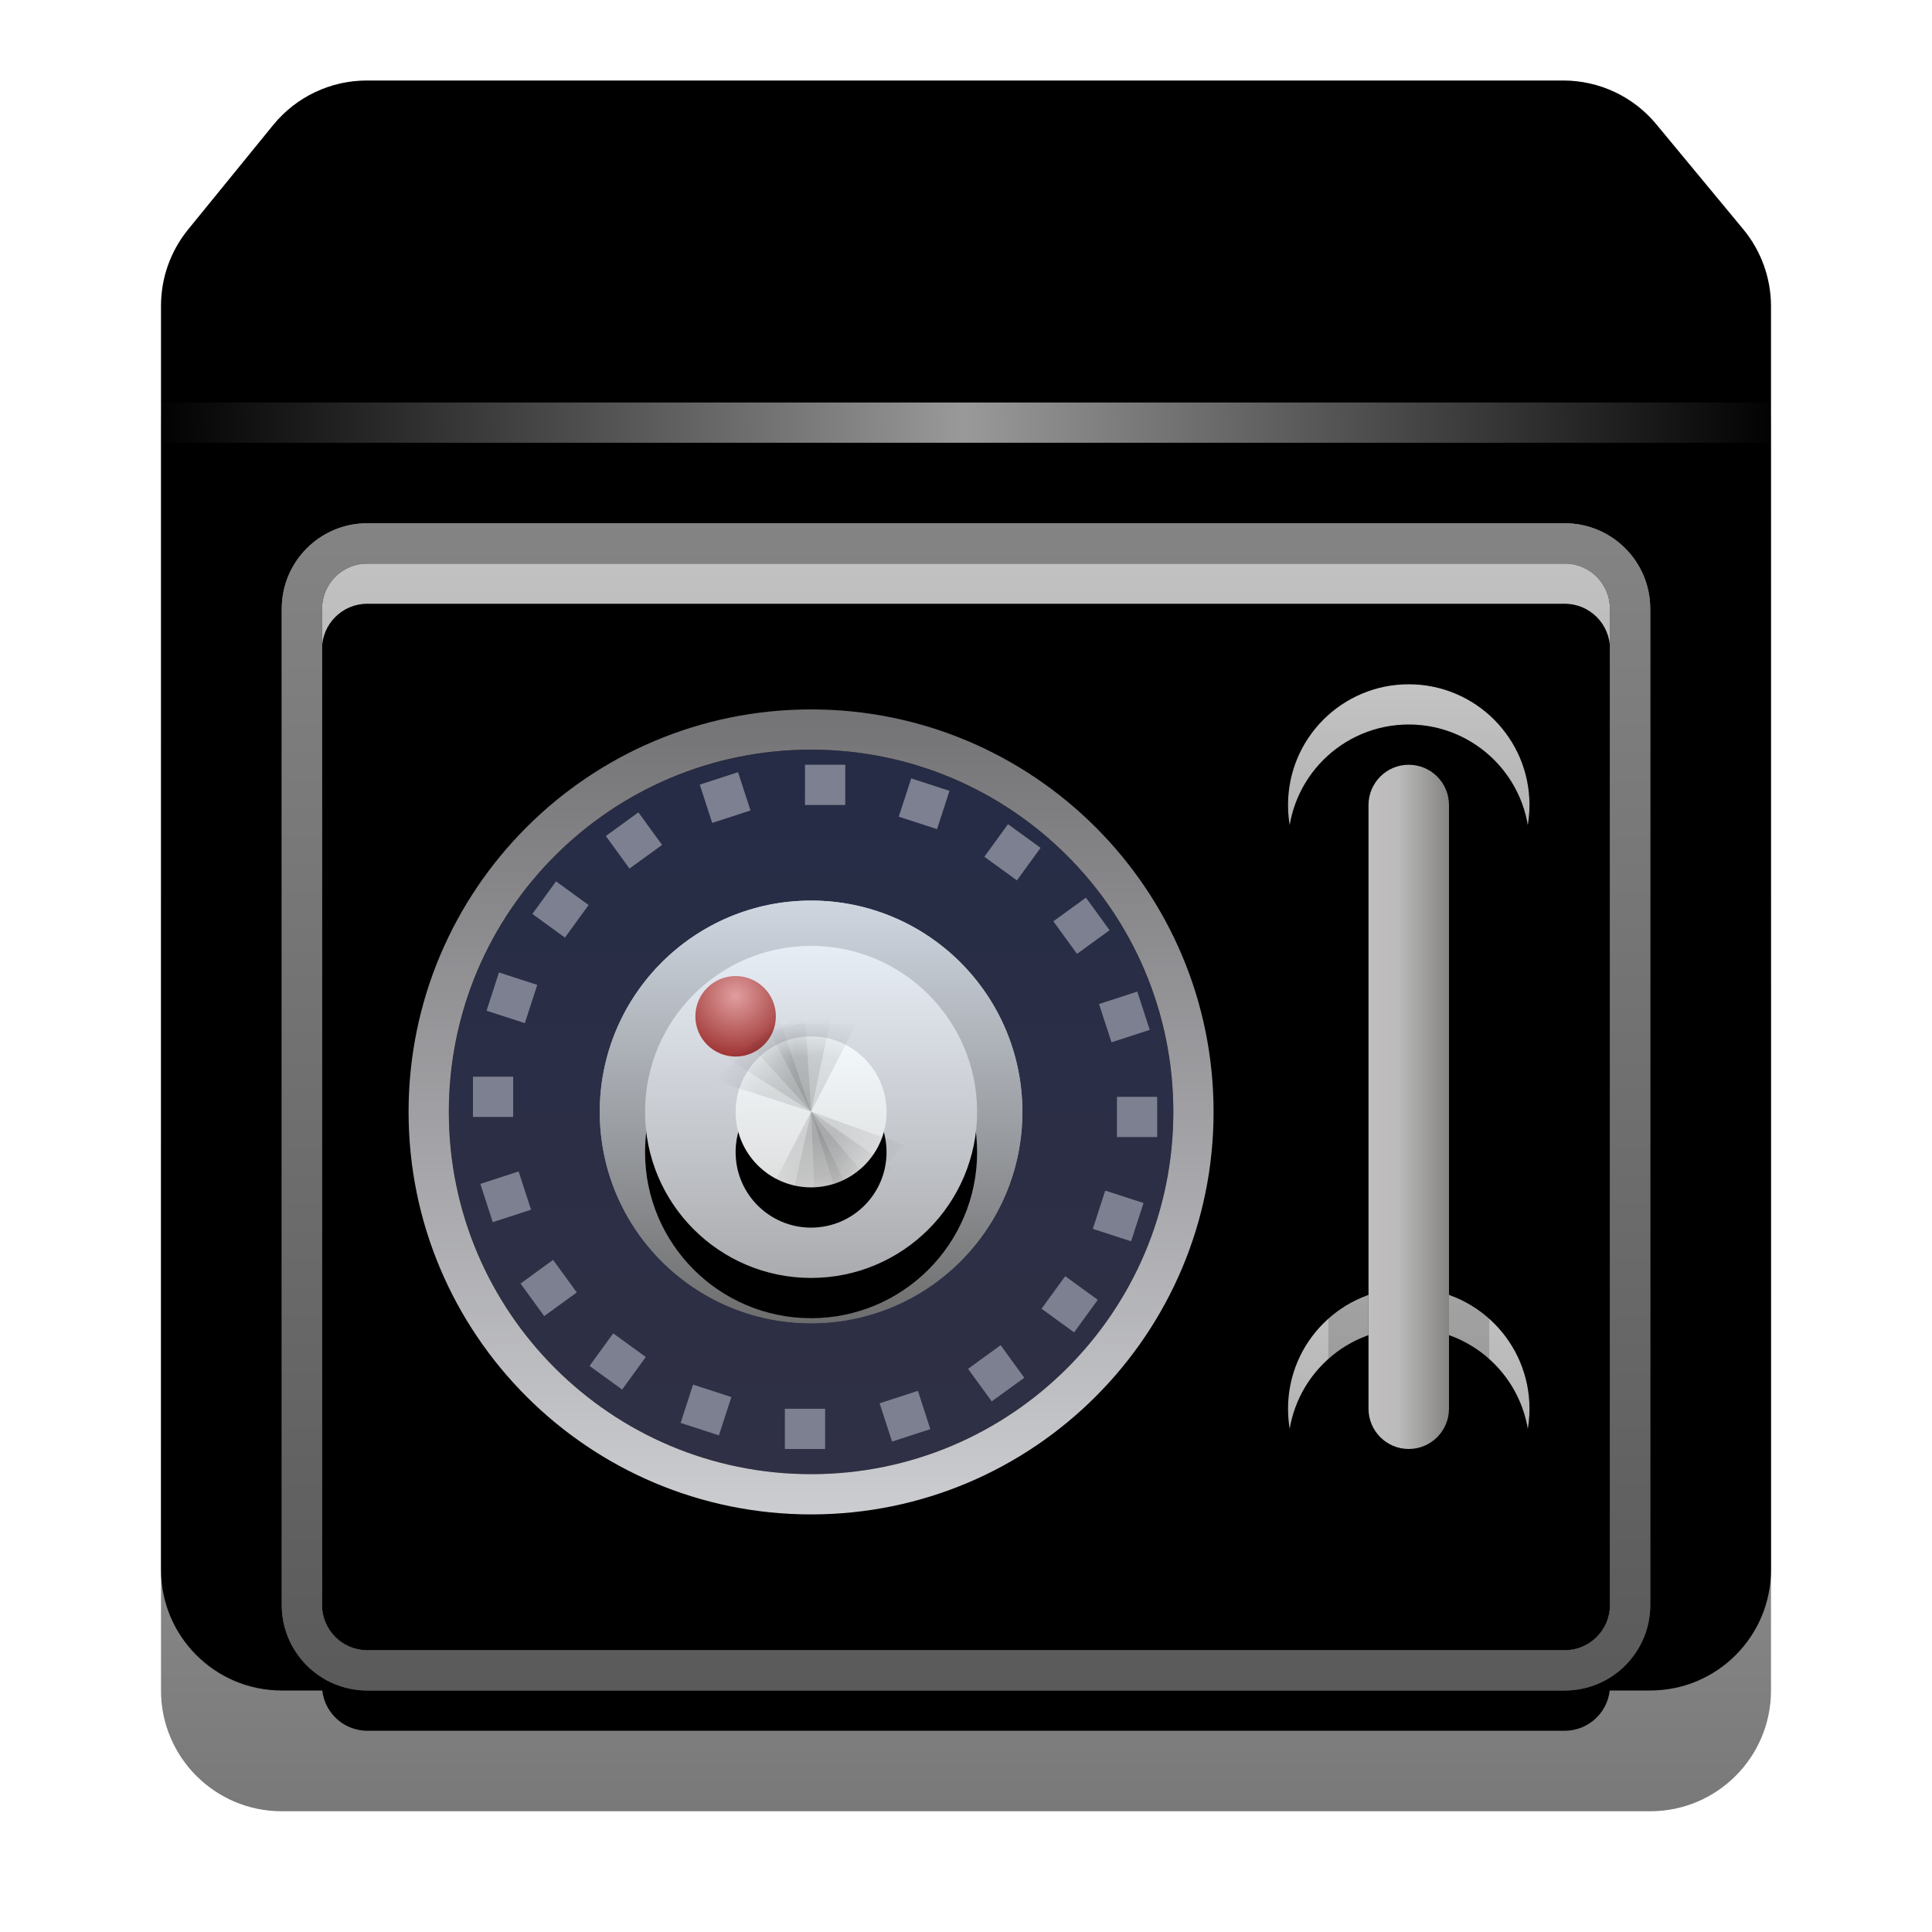 <svg xmlns="http://www.w3.org/2000/svg" xmlns:xlink="http://www.w3.org/1999/xlink" width="48" height="48" viewBox="0 0 48 48">
  <defs>
    <filter id="safebox-a" width="132.5%" height="132.5%" x="-16.2%" y="-16.2%" filterUnits="objectBoundingBox">
      <feOffset dy="1" in="SourceAlpha" result="shadowOffsetOuter1"/>
      <feGaussianBlur in="shadowOffsetOuter1" result="shadowBlurOuter1" stdDeviation="1"/>
      <feColorMatrix in="shadowBlurOuter1" result="shadowMatrixOuter1" values="0 0 0 0 0   0 0 0 0 0   0 0 0 0 0  0 0 0 0.2 0"/>
      <feMerge>
        <feMergeNode in="shadowMatrixOuter1"/>
        <feMergeNode in="SourceGraphic"/>
      </feMerge>
    </filter>
    <linearGradient id="safebox-b" x1="50%" x2="50%" y1="-2.143%" y2="100%">
      <stop offset="0%" stop-color="#7E7C7F"/>
      <stop offset="13.973%" stop-color="#CBCBCB"/>
      <stop offset="100%" stop-color="#787878"/>
    </linearGradient>
    <path id="safebox-c" d="M0.674,3.701 L2.788,1.105 C3.358,0.406 4.212,0 5.114,0 L34.839,0 C35.733,0 36.58,0.398 37.15,1.087 L39.311,3.696 C39.756,4.234 40,4.911 40,5.609 L40,37 C40,38.657 38.657,40 37,40 L3,40 C1.343,40 0,38.657 0,37 L0,5.596 C0,4.905 0.238,4.236 0.674,3.701 Z"/>
    <filter id="safebox-d" width="115%" height="115%" x="-7.5%" y="-7.5%" filterUnits="objectBoundingBox">
      <feGaussianBlur in="SourceAlpha" result="shadowBlurInner1" stdDeviation="1.5"/>
      <feOffset dy="-3" in="shadowBlurInner1" result="shadowOffsetInner1"/>
      <feComposite in="shadowOffsetInner1" in2="SourceAlpha" k2="-1" k3="1" operator="arithmetic" result="shadowInnerInner1"/>
      <feColorMatrix in="shadowInnerInner1" values="0 0 0 0 1   0 0 0 0 1   0 0 0 0 1  0 0 0 0.158 0"/>
    </filter>
    <linearGradient id="safebox-e" x1="0%" x2="100%" y1="50.031%" y2="50%">
      <stop offset="0%" stop-color="#E7E7E7" stop-opacity="0"/>
      <stop offset="49.866%" stop-color="#FFF" stop-opacity=".602"/>
      <stop offset="100%" stop-color="#FFF" stop-opacity="0"/>
    </linearGradient>
    <linearGradient id="safebox-h" x1="50%" x2="50%" y1="0%" y2="100%">
      <stop offset="0%" stop-color="#C1C1C1"/>
      <stop offset="100%" stop-color="#848384"/>
    </linearGradient>
    <path id="safebox-g" d="M36,10.125 L36,34.875 C36,35.496 35.496,36 34.875,36 L5.125,36 C4.504,36 4,35.496 4,34.875 L4,10.125 C4,9.504 4.504,9 5.125,9 L34.875,9 C35.496,9 36,9.504 36,10.125 Z"/>
    <filter id="safebox-f" width="106.2%" height="114.8%" x="-3.1%" y="-3.7%" filterUnits="objectBoundingBox">
      <feOffset dy="2" in="SourceAlpha" result="shadowOffsetOuter1"/>
      <feColorMatrix in="shadowOffsetOuter1" values="0 0 0 0 1   0 0 0 0 1   0 0 0 0 1  0 0 0 0.5 0"/>
    </filter>
    <filter id="safebox-i" width="103.1%" height="111.1%" x="-1.6%" y="-1.9%" filterUnits="objectBoundingBox">
      <feOffset dy="1" in="SourceAlpha" result="shadowOffsetInner1"/>
      <feComposite in="shadowOffsetInner1" in2="SourceAlpha" k2="-1" k3="1" operator="arithmetic" result="shadowInnerInner1"/>
      <feColorMatrix in="shadowInnerInner1" values="0 0 0 0 1   0 0 0 0 1   0 0 0 0 1  0 0 0 0.583 0"/>
    </filter>
    <linearGradient id="safebox-j" x1="50%" x2="50%" y1="-2.759%" y2="100%">
      <stop offset="0%" stop-color="#858585"/>
      <stop offset="100%" stop-color="#5A5A5A"/>
    </linearGradient>
    <linearGradient id="safebox-k" x1="50%" x2="50%" y1="-18.646%" y2="100%">
      <stop offset="0%" stop-color="#C9C9C9"/>
      <stop offset="100%" stop-color="#A6A6A6"/>
    </linearGradient>
    <circle id="safebox-l" cx="31" cy="15" r="3"/>
    <filter id="safebox-m" width="116.7%" height="116.7%" x="-8.3%" y="-8.3%" filterUnits="objectBoundingBox">
      <feOffset dy="1" in="SourceAlpha" result="shadowOffsetInner1"/>
      <feComposite in="shadowOffsetInner1" in2="SourceAlpha" k2="-1" k3="1" operator="arithmetic" result="shadowInnerInner1"/>
      <feColorMatrix in="shadowInnerInner1" values="0 0 0 0 1   0 0 0 0 1   0 0 0 0 1  0 0 0 0.583 0"/>
    </filter>
    <linearGradient id="safebox-n" x1="50%" x2="50%" y1=".889%" y2="97.642%">
      <stop offset="0%" stop-opacity=".264"/>
      <stop offset="100%" stop-opacity=".214"/>
    </linearGradient>
    <circle id="safebox-o" cx="31" cy="30" r="3"/>
    <filter id="safebox-p" width="116.7%" height="116.7%" x="-8.3%" y="-8.3%" filterUnits="objectBoundingBox">
      <feOffset dy="1" in="SourceAlpha" result="shadowOffsetInner1"/>
      <feComposite in="shadowOffsetInner1" in2="SourceAlpha" k2="-1" k3="1" operator="arithmetic" result="shadowInnerInner1"/>
      <feColorMatrix in="shadowInnerInner1" values="0 0 0 0 1   0 0 0 0 1   0 0 0 0 1  0 0 0 0.583 0"/>
    </filter>
    <linearGradient id="safebox-s" x1="0%" x2="100%" y1="53.928%" y2="53.928%">
      <stop offset="0%" stop-color="#C0BEBF"/>
      <stop offset="36.898%" stop-color="#BCBBBB"/>
      <stop offset="100%" stop-color="#848482"/>
    </linearGradient>
    <path id="safebox-r" d="M31,14 C31.552,14 32,14.448 32,15 L32,30 C32,30.552 31.552,31 31,31 C30.448,31 30,30.552 30,30 L30,15 C30,14.448 30.448,14 31,14 Z"/>
    <filter id="safebox-q" width="450%" height="141.2%" x="-175%" y="-14.7%" filterUnits="objectBoundingBox">
      <feOffset dy="1" in="SourceAlpha" result="shadowOffsetOuter1"/>
      <feGaussianBlur in="shadowOffsetOuter1" result="shadowBlurOuter1" stdDeviation="1"/>
      <feColorMatrix in="shadowBlurOuter1" values="0 0 0 0 0   0 0 0 0 0   0 0 0 0 0  0 0 0 0.197 0"/>
    </filter>
    <linearGradient id="safebox-t" x1="50%" x2="50%" y1=".325%" y2="100%">
      <stop offset="0%" stop-opacity=".125"/>
      <stop offset="100%" stop-opacity=".175"/>
    </linearGradient>
    <linearGradient id="safebox-u" x1="50%" x2="50%" y1="0%" y2="99.796%">
      <stop offset="0%" stop-color="#262C46"/>
      <stop offset="100%" stop-color="#2F3045"/>
    </linearGradient>
    <linearGradient id="safebox-v" x1="50%" x2="50%" y1="-9.456%" y2="106.75%">
      <stop offset="0%" stop-color="#6B6A6D"/>
      <stop offset="100%" stop-color="#D2D3D7"/>
    </linearGradient>
    <linearGradient id="safebox-w" x1="50%" x2="50%" y1="0%" y2="100%">
      <stop offset="0%" stop-color="#CFD6E0"/>
      <stop offset="100%" stop-color="#6D6D6D"/>
    </linearGradient>
    <linearGradient id="safebox-z" x1="50%" x2="50%" y1="0%" y2="100%">
      <stop offset="0%" stop-color="#E7EDF5"/>
      <stop offset="100%" stop-color="#AAABAE"/>
    </linearGradient>
    <circle id="safebox-y" cx="10" cy="10" r="4.125"/>
    <filter id="safebox-x" width="184.8%" height="184.8%" x="-42.4%" y="-30.3%" filterUnits="objectBoundingBox">
      <feOffset dy="1" in="SourceAlpha" result="shadowOffsetOuter1"/>
      <feGaussianBlur in="shadowOffsetOuter1" result="shadowBlurOuter1" stdDeviation="1"/>
      <feColorMatrix in="shadowBlurOuter1" values="0 0 0 0 0   0 0 0 0 0   0 0 0 0 0  0 0 0 0.298 0"/>
    </filter>
    <radialGradient id="safebox-A" cx="50%" cy="24.773%" r="94.159%" fx="50%" fy="24.773%">
      <stop offset="0%" stop-color="#E09E9E"/>
      <stop offset="100%" stop-color="#8F1A1A"/>
    </radialGradient>
    <linearGradient id="safebox-D" x1="50%" x2="50%" y1="0%" y2="100%">
      <stop offset="0%" stop-color="#F3F9FC"/>
      <stop offset="100%" stop-color="#DEDEDE"/>
    </linearGradient>
    <circle id="safebox-B" cx="1.875" cy="1.875" r="1.875"/>
    <filter id="safebox-C" width="206.7%" height="206.7%" x="-53.3%" y="-26.7%" filterUnits="objectBoundingBox">
      <feOffset dy="1" in="SourceAlpha" result="shadowOffsetOuter1"/>
      <feGaussianBlur in="shadowOffsetOuter1" result="shadowBlurOuter1" stdDeviation=".5"/>
      <feColorMatrix in="shadowBlurOuter1" values="0 0 0 0 0   0 0 0 0 0   0 0 0 0 0  0 0 0 0.308 0"/>
    </filter>
  </defs>
  <g fill="none" fill-rule="evenodd" filter="url(#safebox-a)" transform="translate(4 4)">
    <use fill="url(#safebox-b)" xlink:href="#safebox-c"/>
    <use fill="#000" filter="url(#safebox-d)" xlink:href="#safebox-c"/>
    <polygon fill="url(#safebox-e)" fill-rule="nonzero" points="40 5 40 6 0 6 0 5"/>
    <use fill="#000" filter="url(#safebox-f)" xlink:href="#safebox-g"/>
    <use fill="url(#safebox-h)" xlink:href="#safebox-g"/>
    <use fill="#000" filter="url(#safebox-i)" xlink:href="#safebox-g"/>
    <path fill="url(#safebox-j)" fill-rule="nonzero" d="M34.875,8 L5.125,8 C3.951,8 3,8.951 3,10.125 L3,34.875 C3,36.049 3.951,37 5.125,37 L34.875,37 C36.049,37 37,36.049 37,34.875 L37,10.125 C37,8.951 36.049,8 34.875,8 Z M34.875,9 C35.496,9 36,9.504 36,10.125 L36,34.875 C36,35.496 35.496,36 34.875,36 L5.125,36 C4.504,36 4,35.496 4,34.875 L4,10.125 C4,9.504 4.504,9 5.125,9 L34.875,9 Z"/>
    <path fill="url(#safebox-j)" fill-rule="nonzero" d="M34.875,8 L5.125,8 C3.951,8 3,8.951 3,10.125 L3,34.875 C3,36.049 3.951,37 5.125,37 L34.875,37 C36.049,37 37,36.049 37,34.875 L37,10.125 C37,8.951 36.049,8 34.875,8 Z M34.875,9 C35.496,9 36,9.504 36,10.125 L36,34.875 C36,35.496 35.496,36 34.875,36 L5.125,36 C4.504,36 4,35.496 4,34.875 L4,10.125 C4,9.504 4.504,9 5.125,9 L34.875,9 Z"/>
    <use fill="url(#safebox-k)" xlink:href="#safebox-l"/>
    <use fill="#000" filter="url(#safebox-m)" xlink:href="#safebox-l"/>
    <path fill="url(#safebox-n)" fill-rule="nonzero" d="M31,11 C28.791,11 27,12.791 27,15 C27,17.209 28.791,19 31,19 C33.209,19 35,17.209 35,15 C35,12.791 33.209,11 31,11 Z M31,12 C32.657,12 34,13.343 34,15 C34,16.657 32.657,18 31,18 C29.343,18 28,16.657 28,15 C28,13.343 29.343,12 31,12 Z"/>
    <use fill="url(#safebox-k)" xlink:href="#safebox-o"/>
    <use fill="#000" filter="url(#safebox-p)" xlink:href="#safebox-o"/>
    <path fill="url(#safebox-n)" fill-rule="nonzero" d="M31,26 C28.791,26 27,27.791 27,30 C27,32.209 28.791,34 31,34 C33.209,34 35,32.209 35,30 C35,27.791 33.209,26 31,26 Z M31,27 C32.657,27 34,28.343 34,30 C34,31.657 32.657,33 31,33 C29.343,33 28,31.657 28,30 C28,28.343 29.343,27 31,27 Z"/>
    <use fill="#000" filter="url(#safebox-q)" xlink:href="#safebox-r"/>
    <use fill="url(#safebox-s)" xlink:href="#safebox-r"/>
    <path fill="url(#safebox-t)" fill-rule="nonzero" d="M31,13 C29.895,13 29,13.895 29,15 L29,30 C29,31.105 29.895,32 31,32 C32.105,32 33,31.105 33,30 L33,15 C33,13.895 32.105,13 31,13 Z M31,14 C31.552,14 32,14.448 32,15 L32,30 C32,30.552 31.552,31 31,31 C30.448,31 30,30.552 30,30 L30,15 C30,14.448 30.448,14 31,14 Z"/>
    <g transform="translate(6.151 12.625)">
      <circle cx="10" cy="10" r="9" fill="url(#safebox-u)"/>
      <path fill="url(#safebox-v)" fill-rule="nonzero" d="M10,0 C4.477,0 0,4.477 0,10 C0,15.523 4.477,20 10,20 C15.523,20 20,15.523 20,10 C20,4.477 15.523,0 10,0 Z M10,1 C14.971,1 19,5.029 19,10 C19,14.971 14.971,19 10,19 C5.029,19 1,14.971 1,10 C1,5.029 5.029,1 10,1 Z"/>
      <circle cx="10" cy="10" r="5.25" fill="url(#safebox-w)"/>
      <circle cx="10" cy="10" r="5.25" fill="url(#safebox-w)"/>
      <use fill="#000" filter="url(#safebox-x)" xlink:href="#safebox-y"/>
      <use fill="url(#safebox-z)" xlink:href="#safebox-y"/>
      <circle cx="8.125" cy="7.625" r="1" fill="url(#safebox-A)"/>
      <g transform="translate(8.125 8.125)">
        <mask id="safebox-E" fill="#fff">
          <use xlink:href="#safebox-B"/>
        </mask>
        <use fill="#000" filter="url(#safebox-C)" xlink:href="#safebox-B"/>
        <use fill="url(#safebox-D)" xlink:href="#safebox-B"/>
        <g fill="#000" fill-opacity=".1" mask="url(#safebox-E)">
          <g transform="translate(-.75 -.75)">
            <polygon points="2.625 .437 3.751 2.618 1.499 2.618" transform="matrix(1 0 0 -1 0 3.055)"/>
            <polygon points="2.342 .465 3.447 2.642 1.201 2.66" transform="scale(1 -1) rotate(15 14.192 0)"/>
            <polygon points="2.076 .568 3.162 2.751 .928 2.781" transform="scale(1 -1) rotate(30 8.294 0)"/>
            <polygon points="1.846 .736 2.918 2.934 .703 2.97" transform="scale(1 -1) rotate(45 6.284 0)"/>
          </g>
        </g>
        <g fill="#000" fill-opacity=".1" mask="url(#safebox-E)">
          <g transform="rotate(-179 2.28 2.253)">
            <polygon points="2.691 .382 3.799 2.632 1.583 2.632" transform="matrix(1 0 0 -1 0 3.014)"/>
            <polygon points="2.4 .416 3.517 2.668 1.299 2.66" transform="scale(1 -1) rotate(15 14.124 0)"/>
            <polygon points="2.127 .527 3.254 2.775 1.03 2.761" transform="scale(1 -1) rotate(30 8.304 0)"/>
            <polygon points="1.894 .707 3.027 2.948 .794 2.931" transform="scale(1 -1) rotate(45 6.323 0)"/>
          </g>
        </g>
      </g>
      <rect width="1" height="1" x="9.849" y="1.375" fill="#7D8090"/>
      <rect width="1" height="1" x="12.321" y="1.767" fill="#7D8090" transform="rotate(18 12.571 2.267)"/>
      <rect width="1" height="1" x="14.551" y="2.903" fill="#7D8090" transform="rotate(36 14.801 3.403)"/>
      <rect width="1" height="1" x="16.321" y="4.673" fill="#7D8090" transform="rotate(54 16.571 5.173)"/>
      <rect width="1" height="1" x="17.457" y="6.903" fill="#7D8090" transform="rotate(72 17.707 7.403)"/>
      <rect width="1" height="1" x="17.849" y="9.375" fill="#7D8090" transform="rotate(90 18.099 9.875)"/>
      <rect width="1" height="1" x="17.457" y="11.847" fill="#7D8090" transform="rotate(108 17.707 12.347)"/>
      <rect width="1" height="1" x="16.321" y="14.077" fill="#7D8090" transform="rotate(126 16.571 14.577)"/>
      <rect width="1" height="1" x="14.551" y="15.847" fill="#7D8090" transform="rotate(144 14.801 16.347)"/>
      <rect width="1" height="1" x="12.321" y="16.983" fill="#7D8090" transform="rotate(162 12.571 17.483)"/>
      <rect width="1" height="1" x="9.849" y="17.375" fill="#7D8090" transform="rotate(180 10.099 17.875)"/>
      <rect width="1" height="1" x="7.377" y="16.983" fill="#7D8090" transform="rotate(-162 7.627 17.483)"/>
      <rect width="1" height="1" x="5.147" y="15.847" fill="#7D8090" transform="rotate(-144 5.397 16.347)"/>
      <rect width="1" height="1" x="3.377" y="14.077" fill="#7D8090" transform="rotate(-126 3.627 14.577)"/>
      <rect width="1" height="1" x="2.24" y="11.847" fill="#7D8090" transform="rotate(-108 2.49 12.347)"/>
      <rect width="1" height="1" x="1.849" y="9.375" fill="#7D8090" transform="rotate(-90 2.099 9.875)"/>
      <rect width="1" height="1" x="2.24" y="6.903" fill="#7D8090" transform="rotate(-72 2.49 7.403)"/>
      <rect width="1" height="1" x="3.377" y="4.673" fill="#7D8090" transform="rotate(-54 3.627 5.173)"/>
      <rect width="1" height="1" x="5.147" y="2.903" fill="#7D8090" transform="rotate(-36 5.397 3.403)"/>
      <rect width="1" height="1" x="7.377" y="1.767" fill="#7D8090" transform="rotate(-18 7.627 2.267)"/>
    </g>
  </g>
</svg>
